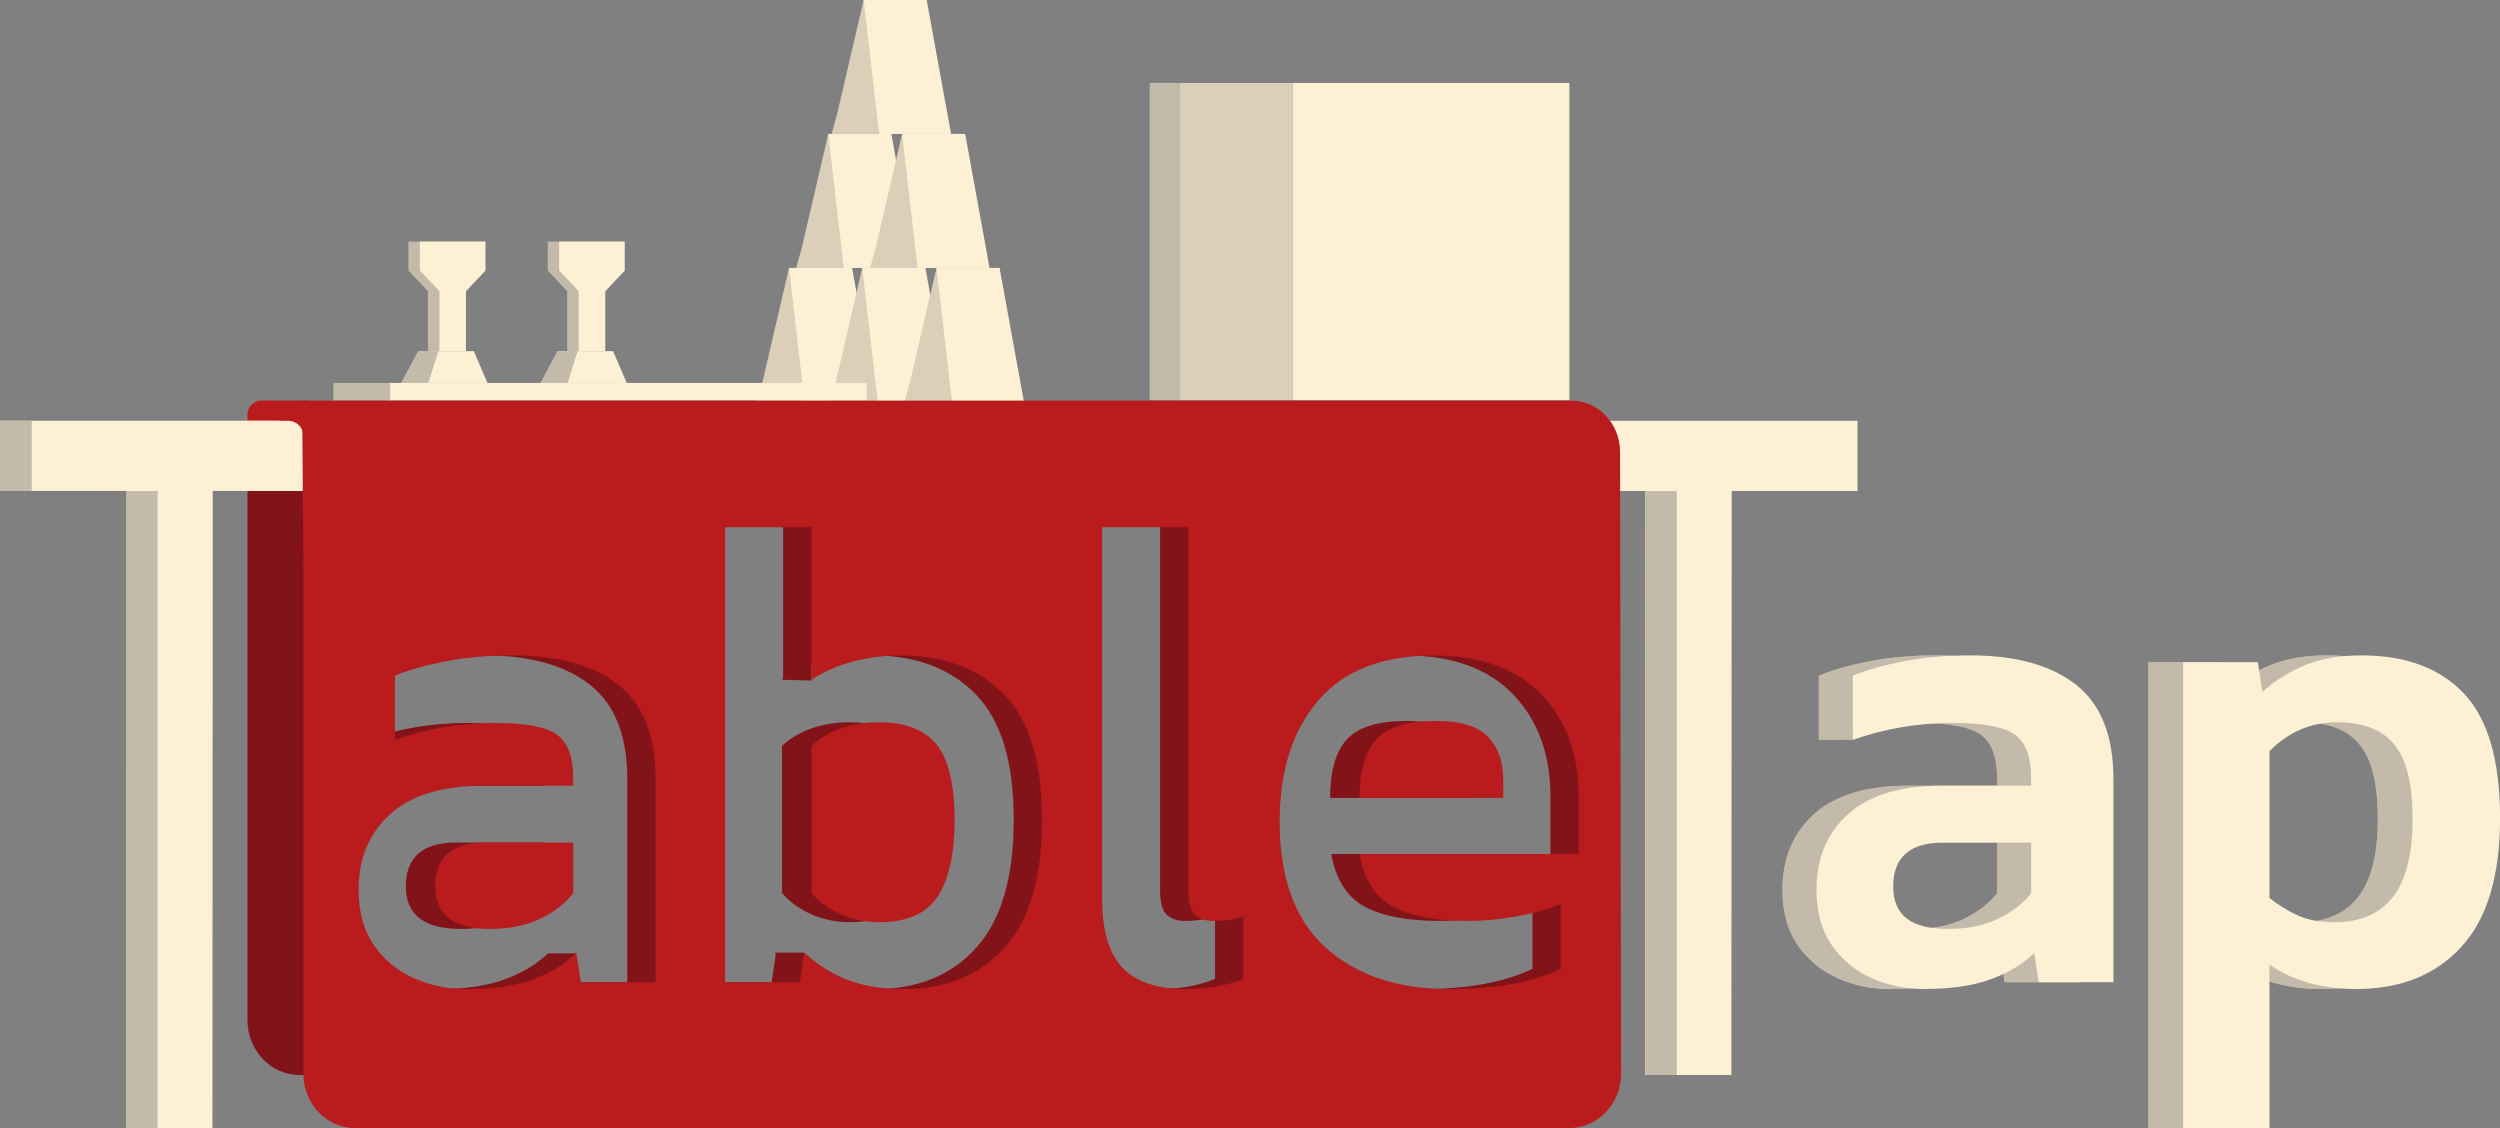 <svg width="472" height="213" viewBox="0 0 472 213" fill="none" xmlns="http://www.w3.org/2000/svg">
<rect x="0" y="0" width="472" height="213" fill="#808080" stroke="none"/>
<g clip-path="url(#clip0_8_279)">
<path d="M143.953 72.124L148.967 50.58H160.868L155.91 75.864H142.908L143.953 72.124Z" fill="#DBCFBA"/>
<path d="M148.967 50.58L151.894 75.864H165.47L160.868 50.58" fill="#FDF0D5"/>
<path d="M157.792 72.124L162.796 50.58H174.708L169.739 75.864H156.748L157.792 72.124Z" fill="#DBCFBA"/>
<path d="M163.645 72.296H73.089V75.623H163.645V72.296Z" fill="#FDF0D5"/>
<path d="M244.079 15.659H222.757V75.577H244.079V15.659Z" fill="#DBCFBA"/>
<path d="M73.675 72.296H62.933V75.623H73.675V72.296Z" fill="#C4BAA9"/>
<path d="M222.768 15.659H217.065V75.577H222.768V15.659Z" fill="#C4BAA9"/>
<path d="M296.305 15.659H244.09V75.577H296.305V15.659Z" fill="#FDF0D5"/>
<path d="M75.786 72.296L78.999 66.296H89.454L92.036 72.296H75.786Z" fill="#FDF0D5"/>
<path d="M78.999 66.296H82.752L80.882 72.296H75.786L78.999 66.296Z" fill="#C4BAA9"/>
<path d="M80.79 66.296V54.985L77.106 51.085V45.612H91.566V51.085L87.882 54.985V66.296H80.79Z" fill="#C4BAA9"/>
<path d="M82.959 66.296V54.985L79.275 51.085V45.612H91.657V51.085L87.974 54.985V66.296H82.959Z" fill="#FDF0D5"/>
<path d="M102.089 72.296L105.291 66.296H115.745L118.327 72.296H102.089Z" fill="#FDF0D5"/>
<path d="M105.291 66.296H109.055L107.173 72.296H102.089L105.291 66.296Z" fill="#C4BAA9"/>
<path d="M107.092 66.296V54.985L103.409 51.085V45.612H117.857V51.085L114.184 54.985V66.296H107.092Z" fill="#C4BAA9"/>
<path d="M109.261 66.296V54.985L105.566 51.085V45.612H117.948V51.085L114.276 54.985V66.296H109.261Z" fill="#FDF0D5"/>
<path d="M162.796 50.58L165.722 75.864H179.31L174.708 50.58" fill="#FDF0D5"/>
<path d="M151.366 46.84L156.381 25.284H168.281L163.324 50.58H150.322L151.366 46.84Z" fill="#DBCFBA"/>
<path d="M156.381 25.284L159.307 50.58H172.883L168.281 25.284" fill="#FDF0D5"/>
<path d="M165.309 46.84L170.324 25.284H182.224L177.255 50.58H164.265L165.309 46.84Z" fill="#DBCFBA"/>
<path d="M170.324 25.284L173.239 50.58H186.826L182.224 25.284" fill="#FDF0D5"/>
<path d="M158.045 21.544L163.06 0H174.96L170.003 25.284H157.001L158.045 21.544Z" fill="#DBCFBA"/>
<path d="M163.06 0L165.986 25.284H179.562L174.96 0" fill="#FDF0D5"/>
<path d="M171.804 72.124L176.819 50.58H188.72L183.762 75.864H170.76L171.804 72.124Z" fill="#DBCFBA"/>
<path d="M176.819 50.58L179.734 75.864H193.321L188.72 50.58" fill="#FDF0D5"/>
<path d="M310.604 202.962L310.662 92.705H286.78V79.443H350.701V92.705H326.946L326.888 202.962H310.604Z" fill="#FDF0D5"/>
<path d="M405.624 213V125.021H419.728L420.577 130.631C423.067 128.417 425.798 126.719 428.782 125.526C431.754 124.333 435.254 123.737 439.282 123.737C447.637 123.737 454.098 126.134 458.642 130.941C463.187 135.748 465.459 143.583 465.459 154.47C465.459 165.357 463.026 173.445 458.16 178.756C453.294 184.068 446.684 186.729 438.319 186.729C431.881 186.729 426.418 185.192 421.92 182.14V212.989H405.635L405.624 213ZM434.21 174.122C439.03 174.122 442.691 172.55 445.193 169.395C447.683 166.252 448.934 161.319 448.934 154.608C448.934 147.897 447.809 143.491 445.548 140.646C443.299 137.801 439.684 136.367 434.704 136.367C429.723 136.367 425.454 138.203 421.92 141.851V169.521C423.607 170.875 425.397 171.988 427.279 172.837C429.172 173.686 431.479 174.122 434.21 174.122Z" fill="#C4BAA9"/>
<path d="M405.624 213V125.021H419.728L420.577 130.631C423.067 128.417 425.798 126.719 428.782 125.526C431.754 124.333 435.254 123.737 439.282 123.737C447.637 123.737 454.098 126.134 458.642 130.941C463.187 135.748 465.459 143.583 465.459 154.47C465.459 165.357 463.026 173.445 458.16 178.756C453.294 184.068 446.684 186.729 438.319 186.729C431.881 186.729 426.418 185.192 421.92 182.14V212.989H405.635L405.624 213ZM434.21 174.122C439.03 174.122 442.691 172.55 445.193 169.395C447.683 166.252 448.934 161.319 448.934 154.608C448.934 147.897 447.809 143.491 445.548 140.646C443.299 137.801 439.684 136.367 434.704 136.367C429.723 136.367 425.454 138.203 421.92 141.851V169.521C423.607 170.875 425.397 171.988 427.279 172.837C429.172 173.686 431.479 174.122 434.21 174.122Z" fill="#C4BAA9"/>
<path d="M412.177 213V125.021H426.28L427.13 130.631C429.62 128.417 432.351 126.719 435.335 125.526C438.307 124.333 441.807 123.737 445.835 123.737C454.19 123.737 460.65 126.134 465.195 130.941C469.739 135.748 472.011 143.583 472.011 154.47C472.011 165.357 469.579 173.445 464.713 178.756C459.847 184.068 453.237 186.729 444.871 186.729C438.433 186.729 432.971 185.192 428.472 182.14V212.989H412.188L412.177 213ZM440.763 174.122C445.583 174.122 449.243 172.55 451.745 169.395C454.235 166.252 455.486 161.319 455.486 154.608C455.486 147.897 454.362 143.491 452.101 140.646C449.852 137.801 446.237 136.367 441.256 136.367C436.276 136.367 432.007 138.203 428.472 141.851V169.521C430.159 170.875 431.949 171.988 433.831 172.837C435.725 173.686 438.032 174.122 440.763 174.122Z" fill="#FDF0D5"/>
<path d="M356.909 186.741C353.283 186.741 349.932 186.029 346.845 184.63C343.746 183.23 341.256 181.142 339.363 178.378C337.469 175.613 336.528 172.148 336.528 167.984C336.528 162.03 338.525 157.281 342.496 153.701C346.478 150.122 352.365 148.344 360.157 148.344H377.038V146.692C377.038 142.952 376.051 140.314 374.088 138.788C372.115 137.262 368.155 136.493 362.211 136.493C355.704 136.493 349.427 137.56 343.391 139.683V127.568C346.042 126.467 349.278 125.561 353.099 124.826C356.909 124.104 361.075 123.737 365.573 123.737C374.18 123.737 380.825 125.584 385.53 129.278C390.235 132.972 392.587 138.903 392.587 147.071V185.444H378.484L377.634 179.961C375.385 182.083 372.608 183.735 369.314 184.928C366.021 186.11 361.878 186.718 356.898 186.718L356.909 186.741ZM361.373 175.383C364.988 175.383 368.121 174.752 370.783 173.479C373.446 172.206 375.523 170.588 377.061 168.638V159.07H360.535C354.178 159.07 351.011 161.835 351.011 167.353C351.011 172.871 354.465 175.383 361.385 175.383H361.373Z" fill="#C4BAA9"/>
<path d="M343.391 139.694L346.615 139.683V138.49L343.391 139.694Z" fill="#C4BAA9"/>
<path d="M356.909 186.741C353.283 186.741 349.932 186.029 346.845 184.63C343.746 183.23 341.256 181.142 339.363 178.378C337.469 175.613 336.528 172.148 336.528 167.984C336.528 162.03 338.525 157.281 342.496 153.701C346.478 150.122 352.365 148.344 360.157 148.344H377.038V146.692C377.038 142.952 376.051 140.314 374.088 138.788C372.115 137.262 368.155 136.493 362.211 136.493C355.704 136.493 349.427 137.56 343.391 139.683V127.568C346.042 126.467 349.278 125.561 353.099 124.826C356.909 124.104 361.075 123.737 365.573 123.737C374.18 123.737 380.825 125.584 385.53 129.278C390.235 132.972 392.587 138.903 392.587 147.071V185.444H378.484L377.634 179.961C375.385 182.083 372.608 183.735 369.314 184.928C366.021 186.11 361.878 186.718 356.898 186.718L356.909 186.741ZM361.373 175.383C364.988 175.383 368.121 174.752 370.783 173.479C373.446 172.206 375.523 170.588 377.061 168.638V159.07H360.535C354.178 159.07 351.011 161.835 351.011 167.353C351.011 172.871 354.465 175.383 361.385 175.383H361.373Z" fill="#C4BAA9"/>
<path d="M343.391 139.694L349.829 139.683V137.044L343.391 139.694Z" fill="#C4BAA9"/>
<path d="M363.336 186.741C359.709 186.741 356.358 186.029 353.271 184.63C350.173 183.23 347.683 181.142 345.789 178.378C343.896 175.613 342.955 172.148 342.955 167.984C342.955 162.03 344.951 157.281 348.922 153.701C352.904 150.122 358.791 148.344 366.583 148.344H383.464V146.692C383.464 142.952 382.477 140.314 380.515 138.788C378.541 137.262 374.582 136.493 368.637 136.493C362.131 136.493 355.853 137.56 349.817 139.683V127.568C352.468 126.467 355.704 125.561 359.526 124.826C363.336 124.104 367.501 123.737 372 123.737C380.607 123.737 387.251 125.584 391.956 129.278C396.661 132.972 399.014 138.903 399.014 147.071V185.444H384.91L384.061 179.961C381.812 182.083 379.035 183.735 375.741 184.928C372.447 186.11 368.305 186.718 363.324 186.718L363.336 186.741ZM367.8 175.383C371.415 175.383 374.547 174.752 377.21 173.479C379.861 172.206 381.949 170.588 383.487 168.638V159.07H366.962C360.604 159.07 357.437 161.835 357.437 167.353C357.437 172.871 360.891 175.383 367.811 175.383H367.8Z" fill="#FDF0D5"/>
<path d="M316.595 92.705H310.639V202.962H316.595V92.705Z" fill="#C4BAA9"/>
<path d="M160.306 136.367C157.815 136.367 155.463 136.746 153.248 137.514C151.045 138.283 149.174 139.384 147.648 140.83V168.626C149.254 170.416 151.159 171.77 153.374 172.699C155.578 173.628 157.942 174.11 160.432 174.11C165.653 174.11 169.337 172.492 171.46 169.257C173.595 166.022 174.662 161.181 174.662 154.722C174.662 148.264 173.514 143.273 171.219 140.509C168.924 137.744 165.286 136.367 160.306 136.367Z" fill="#821419"/>
<path d="M76.612 167.353C76.612 172.71 80.067 175.383 86.987 175.383C90.602 175.383 93.734 174.752 96.397 173.479C99.048 172.206 101.136 170.588 102.674 168.638V159.07H86.149C79.791 159.07 76.624 161.835 76.624 167.353H76.612Z" fill="#821419"/>
<path d="M46.718 79.203V192.568C46.718 198.316 51.125 202.962 56.553 202.962H300.724V79.203H46.718ZM118.442 185.467H104.338L103.489 179.984C101.24 182.106 98.462 183.758 95.169 184.951C91.875 186.133 87.733 186.741 82.752 186.741C79.126 186.741 75.775 186.029 72.688 184.63C69.589 183.23 67.099 181.142 65.206 178.378C63.312 175.613 62.371 172.148 62.371 167.984C62.371 162.03 64.368 157.281 68.338 153.701C72.32 150.122 78.208 148.344 86 148.344H102.881V146.692C102.881 142.952 101.894 140.314 99.931 138.788C97.957 137.262 93.998 136.493 88.054 136.493C81.547 136.493 75.27 137.56 69.234 139.683V127.568C71.885 126.467 75.121 125.561 78.942 124.826C82.752 124.104 86.918 123.737 91.416 123.737C100.023 123.737 106.668 125.584 111.373 129.278C116.078 132.972 118.43 138.903 118.43 147.071V185.444L118.442 185.467ZM184.347 178.894C179.642 184.125 173.273 186.741 165.229 186.741C161.201 186.741 157.701 186.167 154.728 185.02C151.756 183.873 149.025 182.152 146.523 179.857L145.674 185.467H131.57V99.519H147.854V128.337C150.184 126.811 152.8 125.664 155.692 124.895C158.584 124.138 161.602 123.748 164.735 123.748C172.94 123.748 179.424 126.192 184.21 131.079C188.995 135.966 191.394 143.847 191.394 154.734C191.394 165.621 189.041 173.663 184.336 178.894H184.347ZM229.39 184.825C226.337 186.087 222.757 186.729 218.66 186.729C213.106 186.729 209.066 185.376 206.542 182.657C204.017 179.938 202.743 175.601 202.743 169.647V99.519H219.027V168.248C219.027 170.37 219.429 171.839 220.232 172.653C221.036 173.468 222.206 173.869 223.732 173.869C225.821 173.869 227.714 173.571 229.401 172.974V184.836L229.39 184.825ZM292.702 161.238H251.332C252.215 166.08 254.327 169.395 257.666 171.185C260.994 172.974 265.722 173.869 271.839 173.869C274.892 173.869 278.013 173.571 281.192 172.974C284.371 172.378 287.079 171.621 289.328 170.68V182.921C286.677 184.194 283.579 185.146 280.044 185.8C276.51 186.431 272.654 186.752 268.465 186.752C258.573 186.752 250.735 184.137 244.951 178.905C239.156 173.674 236.264 165.758 236.264 155.124C236.264 145.522 238.697 137.893 243.563 132.237C248.428 126.582 255.681 123.76 265.332 123.76C274.18 123.76 280.951 126.203 285.656 131.09C290.361 135.977 292.713 142.379 292.713 150.283V161.25L292.702 161.238Z" fill="#821419"/>
<path d="M265.596 136.115C260.214 136.115 256.45 137.262 254.327 139.556C252.192 141.851 251.125 145.545 251.125 150.65H278.265V147.334C278.265 143.847 277.301 141.105 275.374 139.109C273.446 137.113 270.186 136.115 265.608 136.115H265.596Z" fill="#821419"/>
<path d="M103.523 179.984H108.825L102.904 185.123L103.271 182.634L103.523 179.984Z" fill="#821419"/>
<path d="M146.317 179.846H151.871L151.55 183.769L147.269 182.278L146.317 179.846Z" fill="#821419"/>
<path d="M147.648 128.337L153.202 128.497V124.964C153.202 124.964 147.854 127.603 147.648 128.337Z" fill="#821419"/>
<path d="M49.358 75.623H57.964V85.179H46.718V78.262C46.718 76.805 47.9 75.623 49.358 75.623Z" fill="#BA1B1D"/>
<path d="M23.824 212.977L23.881 92.694H0V79.432H52.823V92.694H40.165L40.108 212.977H23.824Z" fill="#FDF0D5"/>
<path d="M29.757 92.705H23.801V212.989H29.757V92.705Z" fill="#C4BAA9"/>
<path d="M5.99 79.443H0V92.705H5.99V79.443Z" fill="#C4BAA9"/>
<path d="M45.984 79.443H54.418C55.99 79.443 57.276 80.717 57.276 82.3V92.705H45.984V79.443Z" fill="#FDF0D5"/>
<path d="M165.871 136.367C163.381 136.367 161.029 136.746 158.814 137.514C156.61 138.283 154.74 139.384 153.214 140.83V168.626C154.82 170.416 156.725 171.77 158.94 172.699C161.143 173.628 163.507 174.11 165.998 174.11C171.219 174.11 174.903 172.492 177.026 169.257C179.16 166.022 180.228 161.181 180.228 154.722C180.228 148.264 179.08 143.273 176.785 140.509C174.49 137.744 170.852 136.367 165.871 136.367Z" fill="#BA1B1D"/>
<path d="M82.167 167.353C82.167 172.71 85.621 175.383 92.541 175.383C96.156 175.383 99.289 174.752 101.951 173.479C104.602 172.206 106.691 170.588 108.228 168.638V159.07H91.703C85.346 159.07 82.178 161.835 82.178 167.353H82.167Z" fill="#BA1B1D"/>
<path d="M57.046 75.623L57.276 107.641V202.675C57.276 208.365 61.637 212.977 67.019 212.977H296.317C301.699 212.977 306.071 208.354 306.06 202.664L305.865 85.317C305.865 79.96 301.745 75.635 296.684 75.635H57.046V75.623ZM123.778 185.467H109.674L108.825 179.984C106.576 182.106 103.799 183.758 100.505 184.951C97.212 186.133 93.069 186.741 88.088 186.741C84.462 186.741 81.111 186.029 78.024 184.63C74.926 183.23 72.435 181.142 70.542 178.378C68.648 175.613 67.707 172.148 67.707 167.984C67.707 162.03 69.704 157.281 73.675 153.701C77.657 150.122 83.544 148.344 91.336 148.344H108.217V146.692C108.217 142.952 107.23 140.314 105.268 138.788C103.294 137.262 99.335 136.493 93.39 136.493C86.883 136.493 80.606 137.56 74.57 139.683V127.568C77.221 126.467 80.457 125.561 84.278 124.826C88.088 124.104 92.254 123.737 96.752 123.737C105.359 123.737 112.004 125.584 116.709 129.278C121.414 132.972 123.767 138.903 123.767 147.071V185.444L123.778 185.467ZM189.684 178.894C184.979 184.125 178.609 186.741 170.565 186.741C166.537 186.741 163.037 186.167 160.065 185.02C157.092 183.873 154.361 182.152 151.859 179.857L151.01 185.467H136.906V99.519H153.191V128.337C155.52 126.811 158.137 125.664 161.029 124.895C163.92 124.138 166.939 123.748 170.071 123.748C178.277 123.748 184.761 126.192 189.546 131.079C194.331 135.966 196.73 143.847 196.73 154.734C196.73 165.621 194.377 173.663 189.672 178.894H189.684ZM234.726 184.825C231.674 186.087 228.093 186.729 223.996 186.729C218.442 186.729 214.403 185.376 211.878 182.657C209.342 179.938 208.079 175.601 208.079 169.647V99.519H224.364V168.248C224.364 170.37 224.765 171.839 225.569 172.653C226.372 173.468 227.542 173.869 229.069 173.869C231.157 173.869 233.051 173.571 234.738 172.974V184.836L234.726 184.825ZM298.038 161.238H256.668C257.552 166.08 259.663 169.395 263.003 171.185C266.331 172.974 271.059 173.869 277.175 173.869C280.228 173.869 283.349 173.571 286.528 172.974C289.707 172.378 292.415 171.621 294.664 170.68V182.921C292.013 184.194 288.915 185.146 285.38 185.8C281.846 186.431 277.99 186.752 273.801 186.752C263.909 186.752 256.071 184.137 250.287 178.905C244.492 173.674 241.6 165.758 241.6 155.124C241.6 145.522 244.033 137.893 248.899 132.237C253.765 126.582 261.017 123.76 270.668 123.76C279.516 123.76 286.287 126.203 290.992 131.09C295.697 135.977 298.05 142.379 298.05 150.283V161.25L298.038 161.238Z" fill="#BA1B1D"/>
<path d="M271.15 136.115C265.768 136.115 262.004 137.262 259.881 139.556C257.747 141.851 256.679 145.545 256.679 150.65H283.82V147.334C283.82 143.847 282.856 141.105 280.928 139.109C279 137.113 275.741 136.115 271.162 136.115H271.15Z" fill="#BA1B1D"/>
</g>
<defs>
<clipPath id="clip0_8_279">
<rect width="472" height="213" fill="white"/>
</clipPath>
</defs>
</svg>

